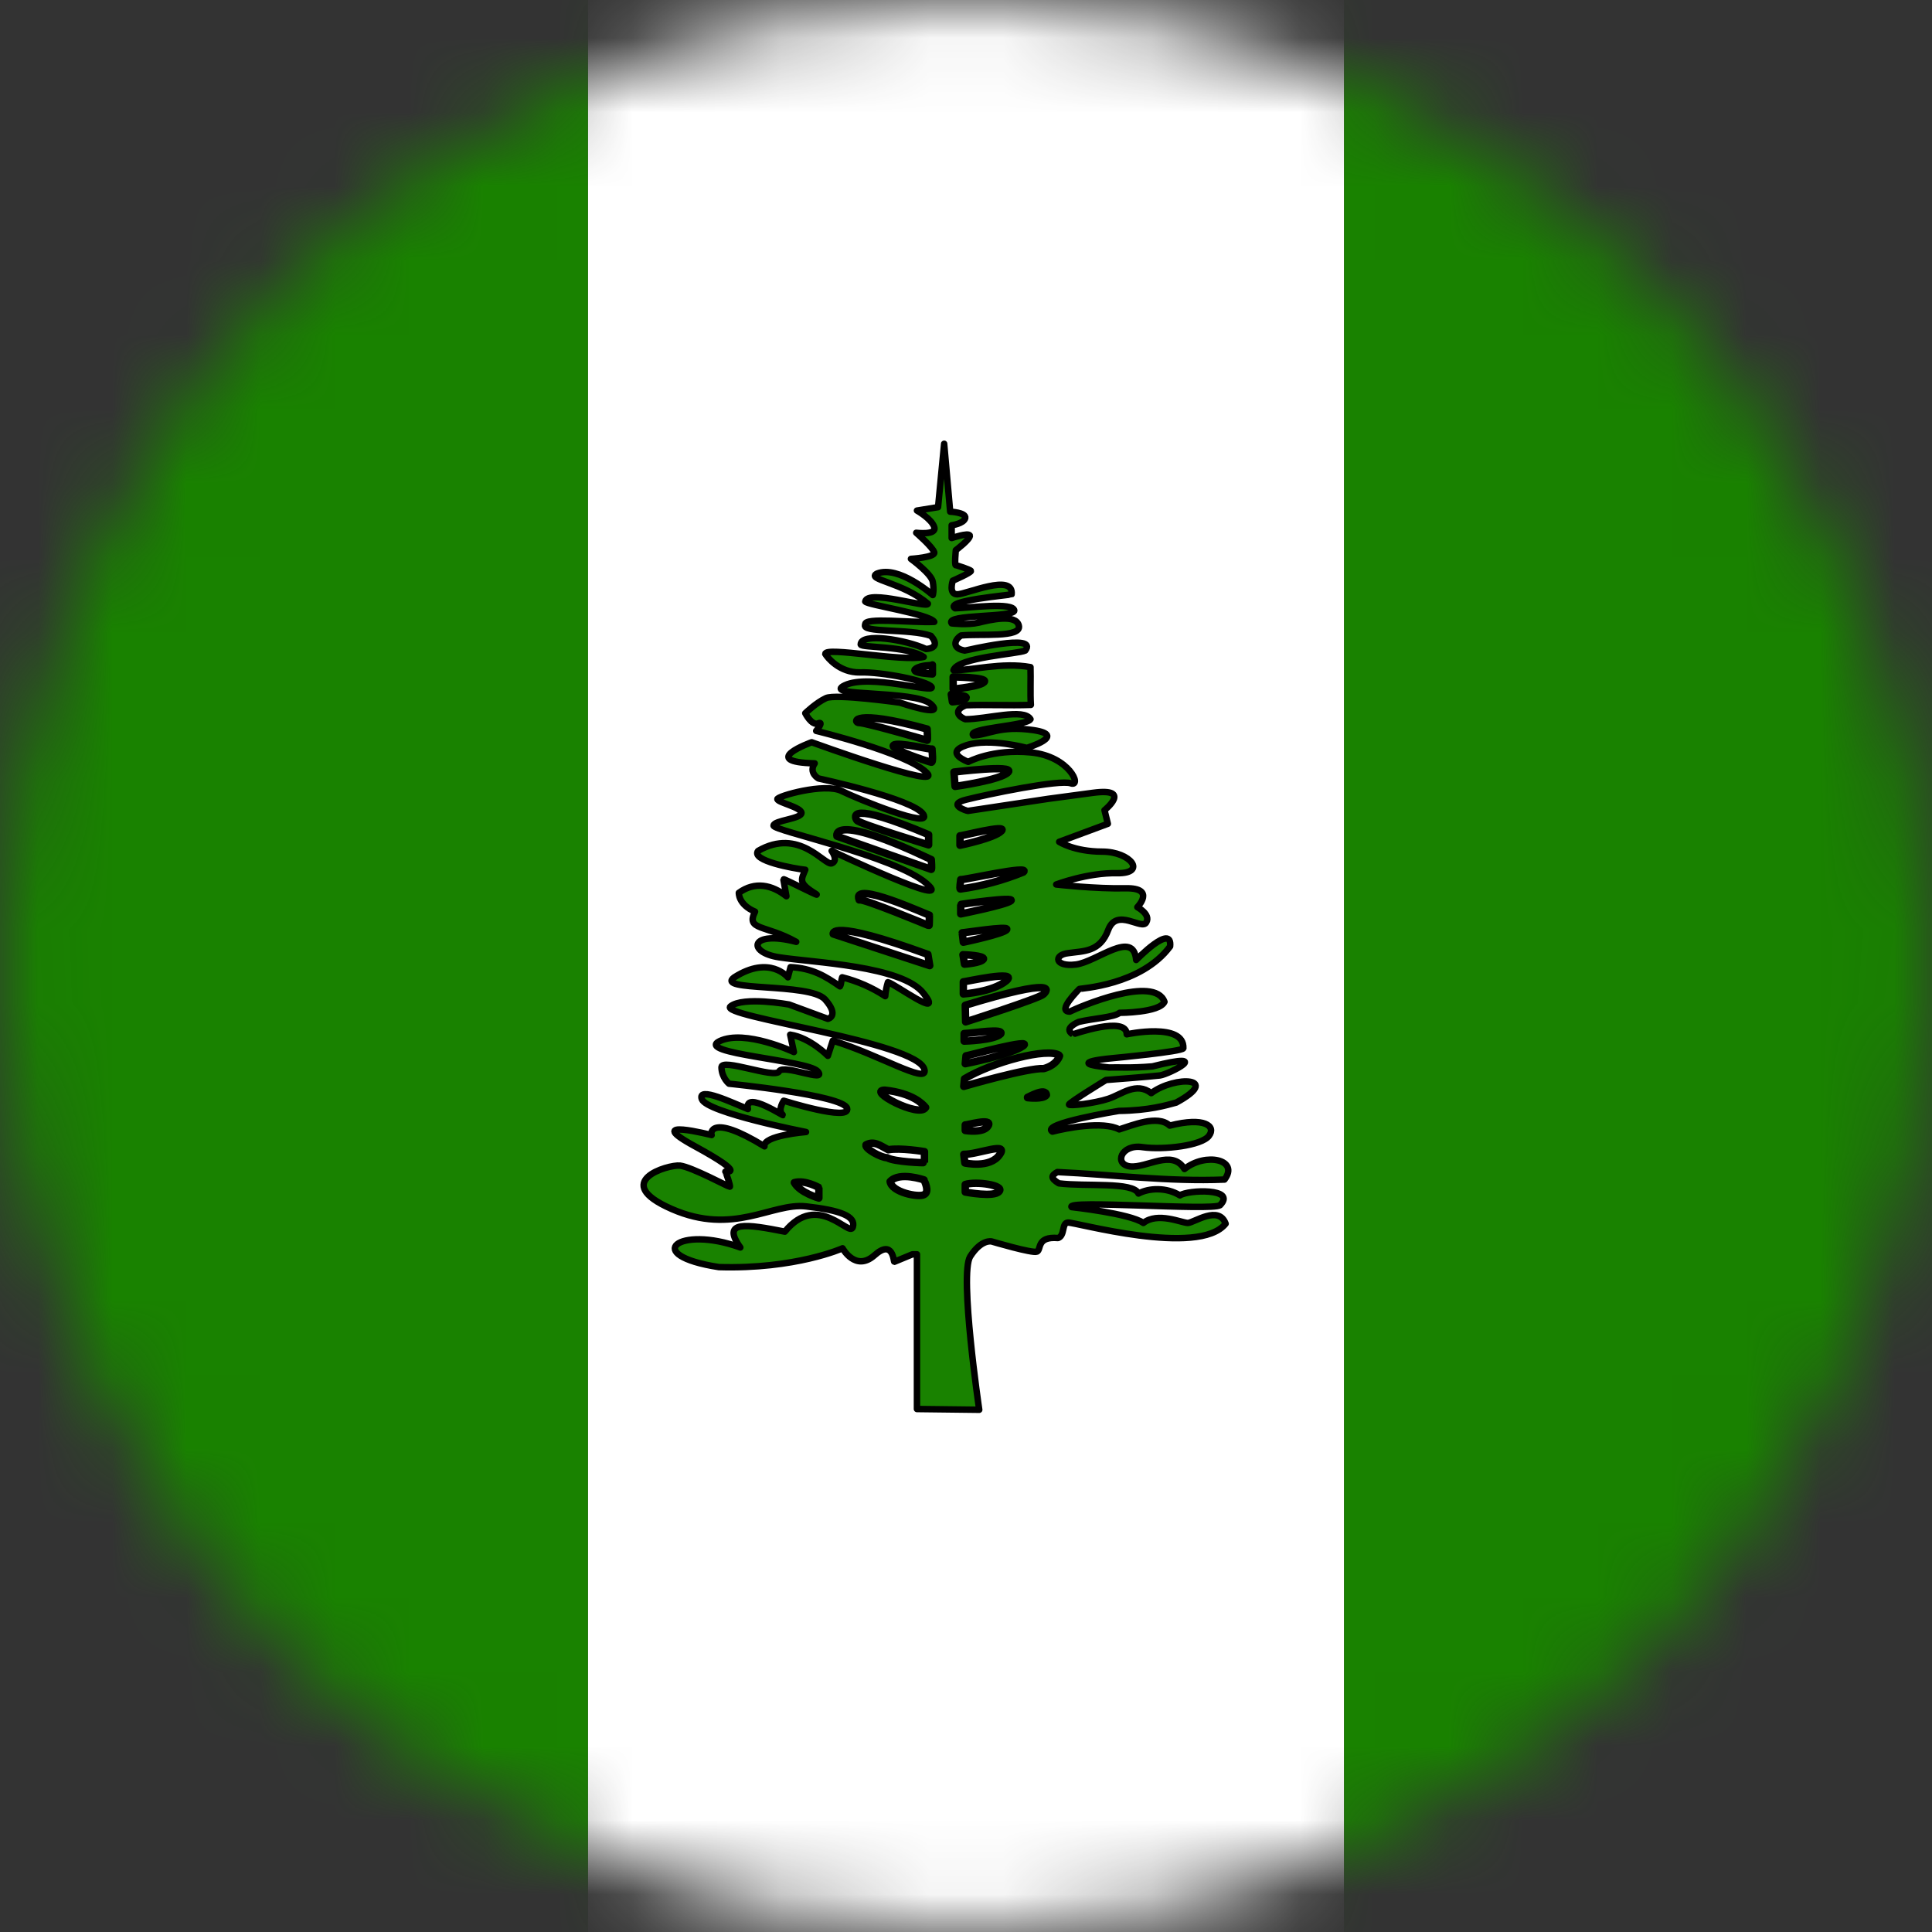 <svg width="26" height="26" viewBox="0 0 26 26" fill="none" xmlns="http://www.w3.org/2000/svg">
<rect x="0" y="0" width="26" height="26" fill="#333333" stroke="none"/>
<mask id="mask0_1_13811" style="mask-type:alpha" maskUnits="userSpaceOnUse" x="0" y="0" width="26" height="26">
<circle cx="13" cy="13" r="13" fill="#634848"/>
</mask>
<g mask="url(#mask0_1_13811)">
<g clip-path="url(#clip0_1_13811)">
<path fill-rule="evenodd" clip-rule="evenodd" d="M7.912 0H18.088V26H7.912V0Z" fill="white"/>
<path fill-rule="evenodd" clip-rule="evenodd" d="M0 0H7.912V26H0V0ZM18.088 0H26V26H18.088V0Z" fill="#198200"/>
<path fill-rule="evenodd" clip-rule="evenodd" d="M12.34 16.88V18.962L13.178 18.972C13.178 18.972 12.909 17.154 13.056 16.91C13.208 16.672 13.345 16.707 13.345 16.707C13.345 16.707 13.894 16.87 13.955 16.844C14.016 16.819 13.944 16.636 14.239 16.661C14.335 16.626 14.285 16.458 14.371 16.453C14.457 16.443 16.133 16.92 16.494 16.468C16.402 16.215 16.072 16.453 15.986 16.458C15.905 16.458 15.58 16.306 15.387 16.458C15.209 16.331 14.422 16.245 14.422 16.245C14.32 16.143 16.301 16.296 16.418 16.22C16.651 15.986 15.986 16.011 15.879 16.087C15.697 15.976 15.463 15.986 15.321 16.062C15.25 15.9 14.61 15.971 14.249 15.925C14.132 15.854 14.148 15.818 14.229 15.773C14.98 15.808 15.727 15.905 16.479 15.874C16.682 15.605 16.225 15.504 15.94 15.732C15.773 15.458 15.432 15.722 15.209 15.697C14.986 15.671 15.087 15.392 15.377 15.438C15.661 15.478 16.174 15.417 16.27 15.285C16.367 15.158 16.215 15.026 15.742 15.148C15.58 14.996 15.229 15.148 15.062 15.199C14.843 15.082 14.335 15.184 14.163 15.229C13.99 15.123 15.057 14.95 15.057 14.95C15.463 14.945 15.697 14.874 15.829 14.838C16.448 14.503 15.818 14.468 15.493 14.711C15.29 14.554 15.097 14.727 14.915 14.787C14.732 14.848 14.386 14.889 14.386 14.864C14.386 14.838 14.884 14.534 14.884 14.534C14.884 14.534 15.493 14.488 15.61 14.473C15.732 14.457 16.357 14.137 15.509 14.351C15.214 14.376 15.036 14.361 14.925 14.366C14.27 14.3 14.986 14.239 14.986 14.239C14.986 14.239 15.91 14.153 15.925 14.107C15.94 13.752 15.163 13.919 15.163 13.919C15.163 13.66 14.437 13.924 14.437 13.919C14.3 13.838 14.518 13.752 14.518 13.752C14.706 13.706 14.996 13.691 15.067 13.63C15.067 13.63 15.605 13.63 15.671 13.482C15.539 13.117 14.528 13.549 14.396 13.614C14.214 13.614 14.518 13.32 14.523 13.31C14.534 13.3 15.356 13.264 15.747 12.736C15.778 12.416 15.29 12.919 15.29 12.919C15.255 12.502 14.762 12.944 14.478 12.98C14.188 13.015 14.178 12.848 14.376 12.827C14.579 12.797 14.803 12.817 14.915 12.512C15.031 12.208 15.371 12.528 15.427 12.411C15.488 12.304 15.306 12.208 15.306 12.208C15.306 12.208 15.559 11.949 15.153 11.954C14.747 11.964 14.214 11.903 14.214 11.903C14.214 11.903 14.64 11.741 15.036 11.751C15.438 11.756 15.219 11.461 14.833 11.461C14.457 11.461 14.254 11.329 14.254 11.329L14.909 11.086L14.864 10.903C14.864 10.903 15.245 10.598 14.711 10.669L14.107 10.75L13.025 10.913C13.015 10.913 12.731 10.827 13.005 10.761C13.284 10.69 14.264 10.486 14.412 10.542C14.564 10.593 14.396 10.177 13.873 10.126C13.355 10.075 13.03 10.253 13.03 10.253C13.03 10.253 12.695 10.131 13.005 10.029C13.32 9.928 13.818 10.065 13.818 10.065C13.818 10.065 14.371 9.897 13.909 9.826C13.452 9.76 13.3 9.892 13.097 9.897C13.01 9.796 13.818 9.77 13.868 9.679C13.782 9.527 13.279 9.679 12.99 9.679C12.863 9.628 12.858 9.542 13 9.491C13.294 9.481 13.574 9.496 13.873 9.486C13.863 9.323 13.873 9.136 13.868 8.978C13.488 8.907 13.046 9.029 12.832 9.019C12.888 8.846 13.706 8.8 13.797 8.755C13.985 8.516 13 8.755 12.985 8.755C12.817 8.729 12.832 8.618 12.934 8.552C13.188 8.526 13.752 8.587 13.711 8.42C13.675 8.257 13.32 8.343 13.173 8.379C13.02 8.415 12.807 8.389 12.807 8.389C12.71 8.262 13.655 8.313 13.65 8.216C13.635 8.1 13.051 8.181 12.853 8.186C12.695 8.084 13.599 8.008 13.614 7.998C13.645 7.709 13.005 7.998 12.883 7.998C12.761 7.998 12.822 7.815 12.822 7.815C12.822 7.815 13.076 7.704 13.066 7.683C13.061 7.668 12.878 7.607 12.863 7.607C12.843 7.607 12.863 7.404 12.863 7.404C12.863 7.404 13.066 7.252 13.051 7.206C13.03 7.165 12.807 7.241 12.807 7.241V7.069C12.807 7.069 12.97 7.048 12.99 6.972C13.005 6.896 12.787 6.886 12.787 6.886L12.706 5.972L12.624 6.825L12.34 6.871C12.34 6.871 12.538 6.982 12.573 7.094C12.609 7.206 12.33 7.17 12.33 7.17C12.33 7.17 12.553 7.363 12.573 7.434C12.589 7.5 12.259 7.521 12.259 7.521C12.259 7.521 12.538 7.724 12.553 7.831C12.573 7.947 12.553 8.008 12.553 8.008C12.553 8.008 12.096 7.602 11.802 7.719C11.649 7.8 12.152 7.836 12.487 8.125C12.487 8.191 11.675 7.927 11.644 8.095C11.665 8.14 12.507 8.262 12.573 8.369C12.264 8.384 11.624 8.303 11.644 8.404C11.578 8.521 12.248 8.455 12.528 8.557C12.609 8.648 12.604 8.724 12.462 8.734C12.188 8.607 11.583 8.511 11.583 8.673C11.583 8.719 12.208 8.689 12.431 8.841C12.132 8.907 11.111 8.699 11.106 8.8C11.136 8.851 11.299 9.054 11.573 9.049C11.852 9.039 12.492 9.161 12.538 9.247C12.579 9.334 11.705 9.065 11.37 9.222C11.035 9.379 12.319 9.283 12.528 9.476C12.736 9.669 12.111 9.456 12.111 9.456C12.111 9.456 11.248 9.334 11.116 9.395C10.984 9.456 10.837 9.598 10.837 9.598C10.837 9.598 10.923 9.77 11.009 9.735C11.096 9.699 10.984 9.836 10.984 9.836C10.984 9.836 12.203 10.131 12.467 10.395C12.736 10.649 10.923 9.989 10.923 9.989C10.923 9.989 10.192 10.253 10.964 10.273C10.877 10.4 11.014 10.476 11.014 10.476C11.014 10.476 12.294 10.75 12.426 10.959C12.553 11.162 11.548 10.755 11.324 10.644C11.096 10.532 10.456 10.715 10.461 10.755C10.471 10.801 10.776 10.862 10.786 10.938C10.791 11.02 10.41 11.04 10.41 11.111C10.41 11.182 12.035 11.517 12.467 11.888C12.898 12.259 11.192 11.451 11.192 11.451C11.192 11.451 11.289 11.583 11.192 11.619C11.096 11.649 10.755 11.131 10.202 11.451C10.1 11.583 10.69 11.69 10.837 11.705C10.786 11.832 10.74 11.878 10.948 12.01C11.157 12.137 10.542 11.817 10.542 11.832L10.583 12.061C10.39 11.908 10.161 11.857 9.943 12.015C9.943 12.015 9.933 12.172 10.161 12.269C10.034 12.523 10.298 12.441 10.715 12.675C10.095 12.512 10.044 12.817 10.486 12.883C10.933 12.954 12.147 12.995 12.431 13.371C12.721 13.742 12.025 13.229 11.949 13.218C11.93 13.279 11.918 13.342 11.913 13.406C11.736 13.29 11.54 13.204 11.334 13.152C11.319 13.193 11.324 13.239 11.304 13.274C11.101 13.132 10.928 13.03 10.639 13.015L10.603 13.152C10.603 13.152 10.359 12.848 9.882 13.152C9.613 13.345 10.887 13.223 11.101 13.447C11.304 13.675 11.141 13.711 11.141 13.711L10.618 13.518C10.618 13.518 10.004 13.406 9.831 13.543C9.654 13.681 12.365 14.021 12.441 14.396C12.492 14.6 11.807 14.183 11.207 14.005L11.141 14.209C11.141 14.209 10.903 13.965 10.634 13.924L10.684 14.158C10.684 14.158 10.024 13.848 9.684 14.011C9.344 14.178 10.862 14.264 11.004 14.417C11.141 14.579 10.542 14.315 10.486 14.417C10.435 14.524 9.699 14.229 9.709 14.366C9.714 14.508 9.811 14.584 9.811 14.584C9.811 14.584 11.35 14.737 11.4 14.915C11.451 15.097 10.547 14.813 10.547 14.813C10.547 14.813 10.461 14.94 10.532 15.001C10.603 15.062 10.009 14.655 10.065 14.925C9.872 14.848 9.379 14.61 9.445 14.793C9.516 14.975 10.847 15.234 10.847 15.234C10.847 15.234 10.263 15.28 10.288 15.427C9.542 14.97 9.562 15.265 9.577 15.275C9.593 15.28 8.613 15.026 9.354 15.427C10.09 15.829 9.75 15.758 9.76 15.768C9.77 15.773 9.836 15.971 9.821 15.971C9.801 15.971 9.313 15.707 9.151 15.686C8.988 15.671 8.206 15.905 9.039 16.27C9.872 16.636 10.385 16.184 10.847 16.235C11.304 16.286 11.522 16.367 11.477 16.514C11.436 16.661 11.009 16.027 10.562 16.575C10.05 16.474 9.699 16.418 9.963 16.788C9.13 16.484 8.623 16.89 9.674 17.052C10.705 17.083 11.339 16.799 11.339 16.799C11.339 16.799 11.512 17.118 11.766 16.895C12.02 16.666 12.025 16.981 12.035 16.981L12.279 16.88H12.34V16.88Z" fill="#198200" stroke="black" stroke-width="0.087" stroke-linecap="round" stroke-linejoin="round"/>
<path fill-rule="evenodd" clip-rule="evenodd" d="M12.441 15.641V15.498C12.441 15.498 12.111 15.443 11.954 15.473C11.852 15.422 11.766 15.346 11.654 15.407C11.634 15.458 11.857 15.58 11.939 15.58C12.03 15.636 12.441 15.651 12.441 15.646V15.641ZM12.436 15.879C12.436 15.879 12.106 15.763 11.979 15.9C12 16.047 12.365 16.118 12.436 16.077C12.518 16.037 12.436 15.89 12.436 15.879ZM12.99 15.94V16.042C12.99 16.042 13.381 16.118 13.447 16.032C13.518 15.95 13.142 15.895 12.99 15.94ZM12.97 15.534L12.985 15.651C12.985 15.651 13.325 15.727 13.452 15.539C13.584 15.356 13.157 15.539 12.97 15.534V15.534ZM12.99 15.138V15.214C12.99 15.214 13.244 15.255 13.3 15.148C13.361 15.036 12.995 15.148 12.99 15.138V15.138ZM12.457 14.904C12.416 14.854 12.279 14.711 11.908 14.671C11.654 14.671 12.375 15.052 12.457 14.904ZM12.98 14.518L12.97 14.62C12.97 14.62 13.843 14.366 14.046 14.381C14.229 14.331 14.264 14.204 14.259 14.204C14.102 14.092 13.35 14.295 12.98 14.518ZM13 14.214L12.99 14.315C12.99 14.315 13.599 14.194 13.767 14.077C13.929 13.96 13.005 14.214 13 14.209V14.214ZM12.975 13.909V14.011C12.975 14.011 13.381 14.001 13.467 13.914C13.518 13.833 13.107 13.904 12.975 13.909ZM13.828 14.772C13.828 14.772 14.041 14.798 14.082 14.737C14.077 14.625 13.828 14.772 13.828 14.767V14.772ZM12.99 13.528L12.995 13.752C12.995 13.752 13.98 13.437 14.041 13.381C14.102 13.325 14.244 13.147 12.99 13.528V13.528ZM12.964 13.213V13.376C12.964 13.376 13.361 13.351 13.543 13.198C13.721 13.046 12.964 13.219 12.964 13.213V13.213ZM12.487 12.843L12.512 12.995L11.213 12.569C11.213 12.569 11.146 12.355 12.482 12.843H12.487ZM12.507 12.32C12.507 12.335 12.507 12.462 12.502 12.457C12.502 12.457 11.598 12.081 11.563 12.111C11.446 11.832 12.507 12.325 12.507 12.315V12.32ZM12.949 12.553L12.964 12.68C12.964 12.68 13.518 12.563 13.548 12.508C13.579 12.457 12.949 12.558 12.949 12.553ZM12.959 12.848L12.98 12.975C12.98 12.975 13.198 12.96 13.234 12.909C13.264 12.858 12.959 12.848 12.959 12.848V12.848ZM12.929 12.172V12.299C12.929 12.299 13.538 12.177 13.604 12.122C13.67 12.061 12.914 12.172 12.929 12.172V12.172ZM12.929 11.837C12.929 11.847 12.909 11.964 12.924 11.964C13.215 11.924 13.5 11.847 13.772 11.736C13.889 11.634 12.939 11.852 12.929 11.837ZM12.919 11.248V11.375C12.919 11.375 13.386 11.279 13.477 11.182C13.569 11.086 12.919 11.258 12.919 11.248V11.248ZM12.838 10.39L12.853 10.583C12.853 10.583 13.477 10.497 13.569 10.39C13.66 10.288 12.838 10.39 12.838 10.39V10.39ZM12.548 8.948V9.07C12.548 9.07 12.248 9.054 12.325 9.004C12.396 8.953 12.548 8.958 12.548 8.953V8.948ZM12.827 9.11V9.273C12.827 9.273 13.218 9.237 13.249 9.171C13.274 9.115 12.832 9.11 12.827 9.11ZM12.802 9.344L12.817 9.445C12.822 9.445 12.97 9.435 13 9.395C13.03 9.354 12.817 9.354 12.802 9.344V9.344ZM12.477 9.811C12.477 9.821 12.487 9.963 12.477 9.963C12.477 9.963 11.639 9.72 11.563 9.725C11.482 9.725 11.461 9.532 12.477 9.811ZM12.543 10.085C12.543 10.111 12.563 10.263 12.533 10.258C12.502 10.253 11.964 10.08 12.025 10.029C12.076 9.979 12.543 10.095 12.543 10.08V10.085ZM12.497 11.233V11.37C12.497 11.37 11.563 11.086 11.532 11.04C11.497 10.989 11.405 10.771 12.497 11.233ZM12.533 11.568C12.533 11.573 12.543 11.7 12.533 11.7L11.263 11.253C11.263 11.253 11.162 10.918 12.533 11.568V11.568Z" fill="white" stroke="black" stroke-width="0.1" stroke-linecap="round" stroke-linejoin="round"/>
<path fill-rule="evenodd" clip-rule="evenodd" d="M11.02 15.981V16.123C11.02 16.123 10.766 16.052 10.69 15.915C10.837 15.874 11.025 15.986 11.02 15.981Z" fill="white" stroke="black" stroke-width="0.1" stroke-linejoin="round"/>
</g>
</g>
<defs>
<clipPath id="clip0_1_13811">
<rect width="26" height="26" fill="white"/>
</clipPath>
</defs>
</svg>
